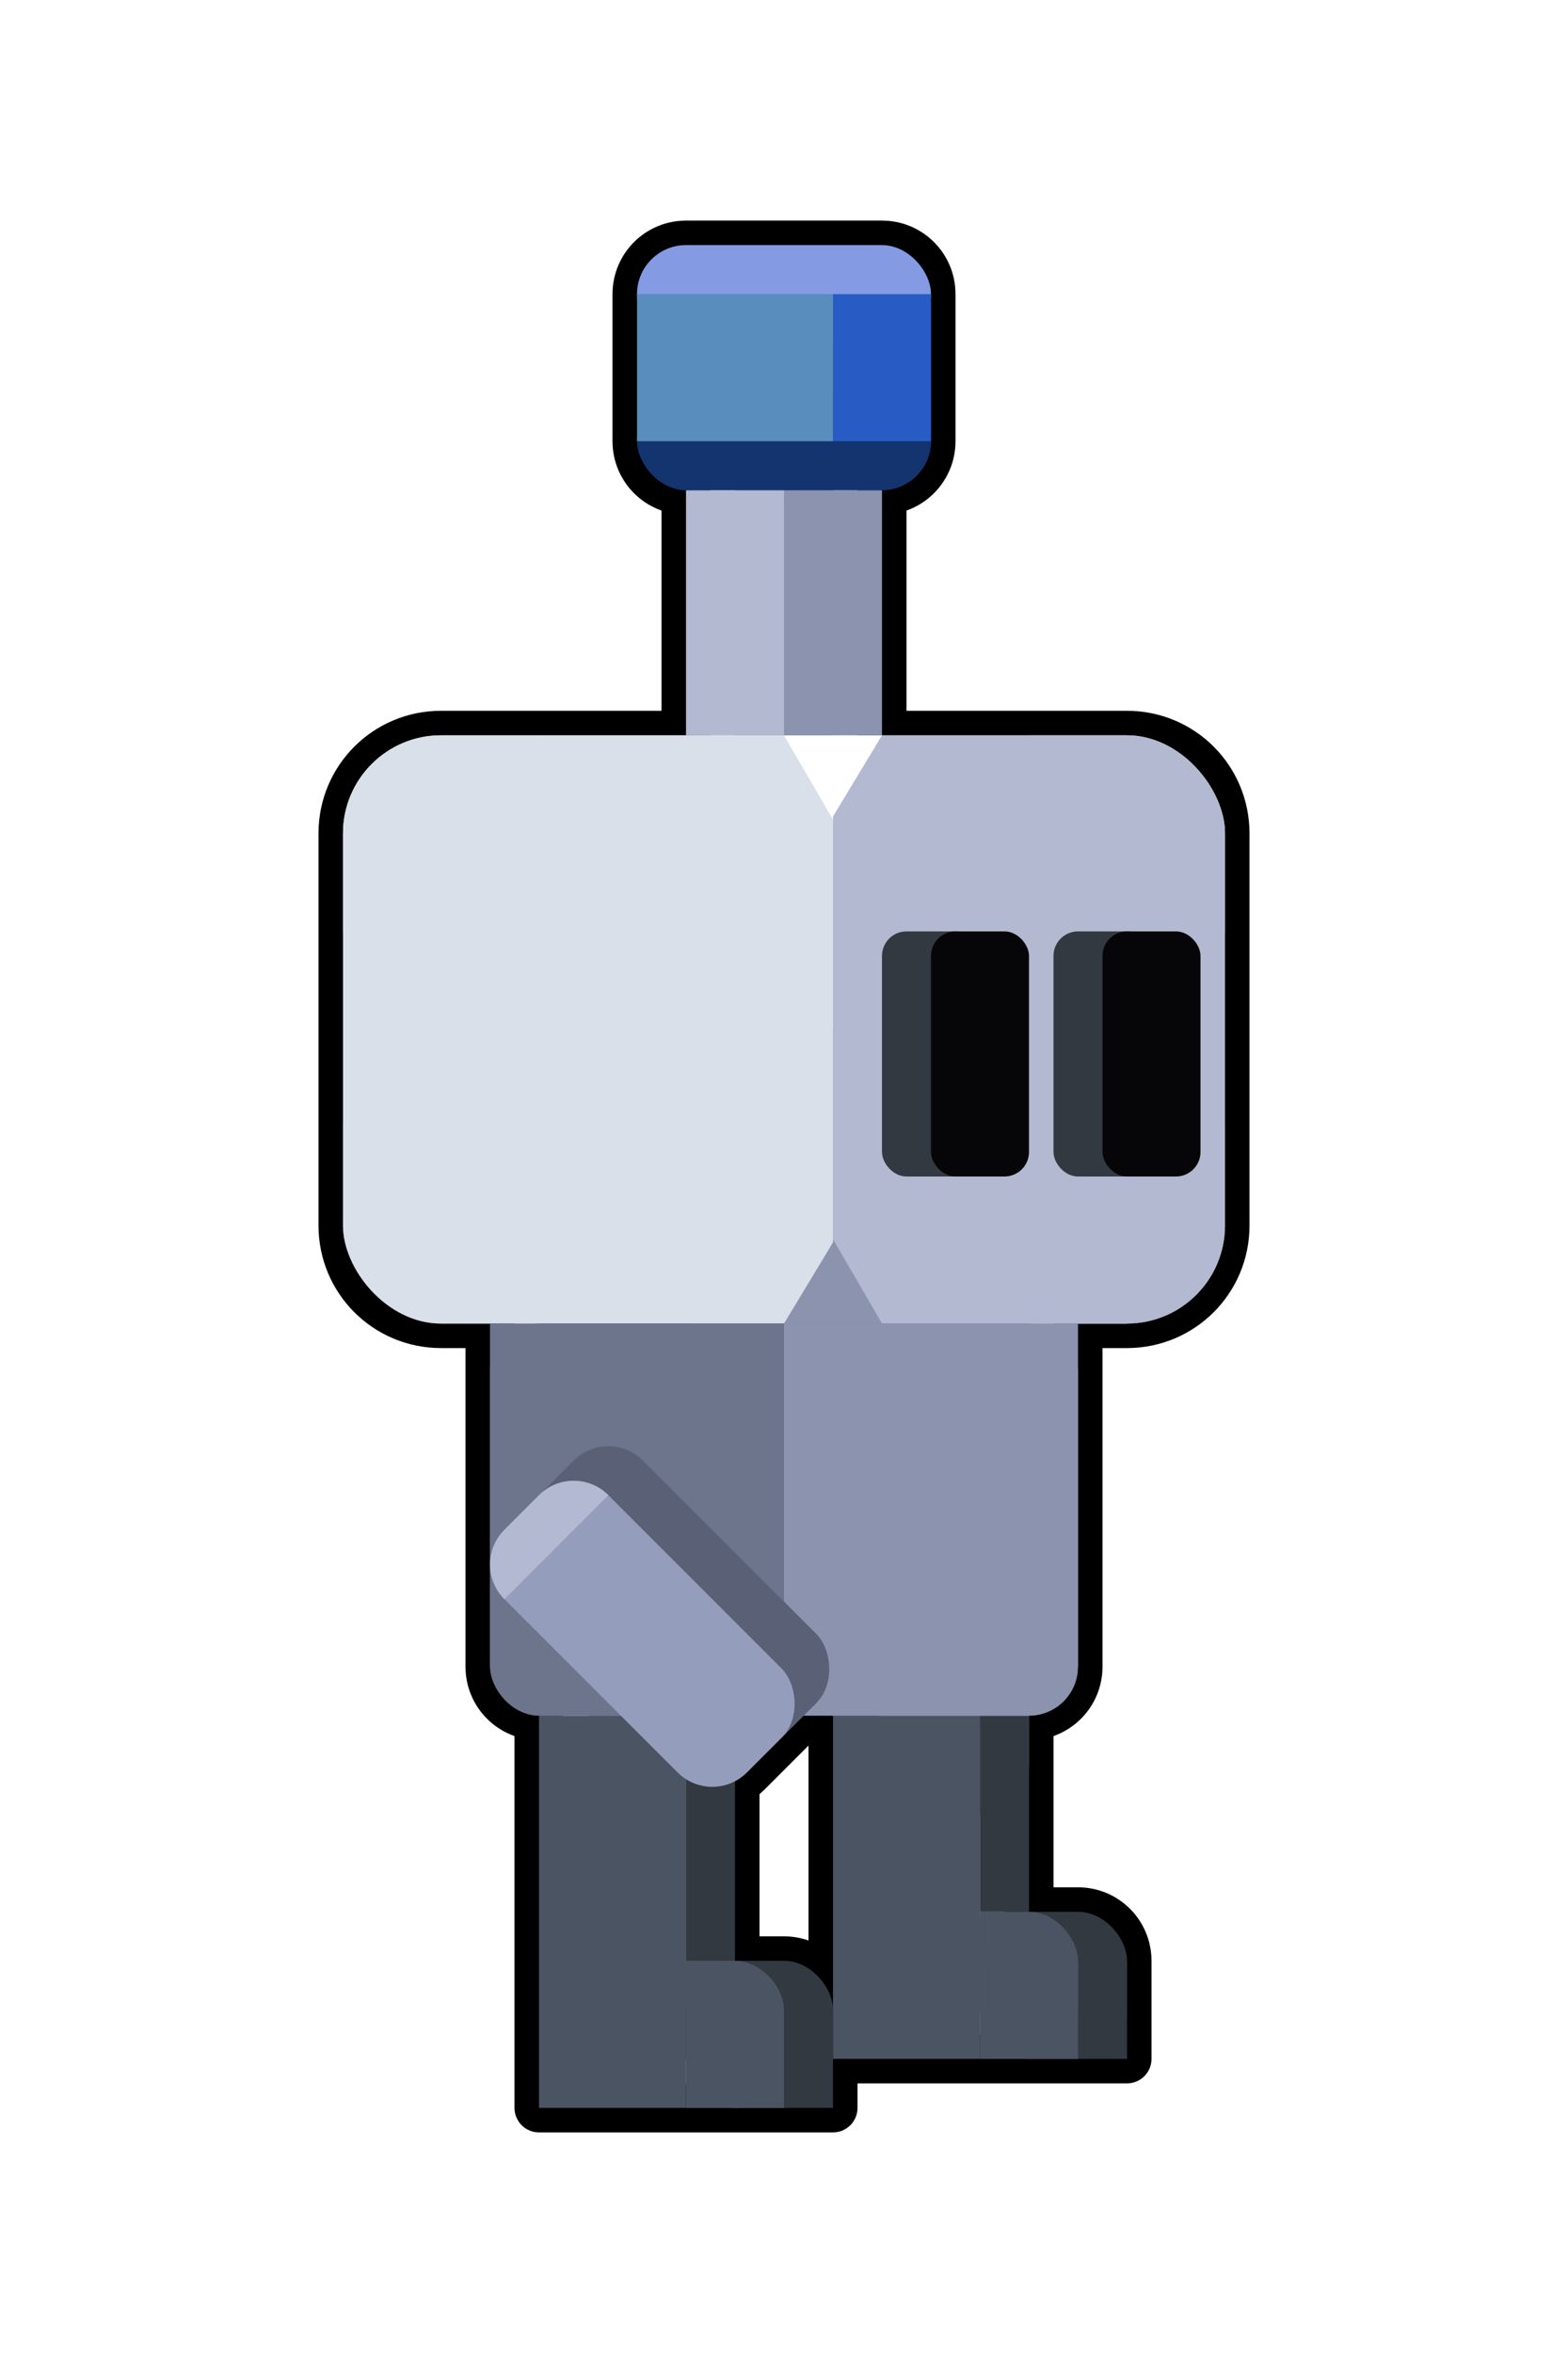 <?xml version="1.0" encoding="UTF-8" standalone="no"?>
<!-- Created with Inkscape (http://www.inkscape.org/) -->

<svg
   width="256"
   height="384"
   viewBox="0 0 256 384"
   version="1.1"
   id="svg5"
   inkscape:version="1.2.1 (9c6d41e410, 2022-07-14, custom)"
   sodipodi:docname="robot_hd_walk1_processed.svg"
   xmlns:inkscape="http://www.inkscape.org/namespaces/inkscape"
   xmlns:sodipodi="http://sodipodi.sourceforge.net/DTD/sodipodi-0.dtd"
   xmlns="http://www.w3.org/2000/svg"
   xmlns:svg="http://www.w3.org/2000/svg">
  <sodipodi:namedview
     id="namedview7"
     pagecolor="#505050"
     bordercolor="#eeeeee"
     borderopacity="1"
     inkscape:pageshadow="0"
     inkscape:pageopacity="0"
     inkscape:pagecheckerboard="0"
     inkscape:document-units="px"
     showgrid="false"
     units="px"
     width="1000px"
     scale-x="1"
     inkscape:zoom="1"
     inkscape:cx="170"
     inkscape:cy="232.5"
     inkscape:window-width="948"
     inkscape:window-height="989"
     inkscape:window-x="964"
     inkscape:window-y="38"
     inkscape:window-maximized="0"
     inkscape:current-layer="layer4"
     inkscape:showpageshadow="0"
     inkscape:deskcolor="#505050" />
  <defs
     id="defs2">
    <filter
       style="color-interpolation-filters:sRGB;"
       inkscape:label="Drop Shadow"
       id="filter6384"
       x="-0.267"
       y="-0.126"
       width="1.533"
       height="1.253">
      <feFlood
         flood-opacity="1"
         flood-color="rgb(0,0,0)"
         result="flood"
         id="feFlood6374" />
      <feComposite
         in="flood"
         in2="SourceGraphic"
         operator="in"
         result="composite1"
         id="feComposite6376" />
      <feGaussianBlur
         in="composite1"
         stdDeviation="16"
         result="blur"
         id="feGaussianBlur6378" />
      <feOffset
         dx="0"
         dy="0"
         result="offset"
         id="feOffset6380" />
      <feComposite
         in="SourceGraphic"
         in2="offset"
         operator="over"
         result="composite2"
         id="feComposite6382" />
    </filter>
  </defs>
  <g
     inkscape:groupmode="layer"
     id="layer4"
     inkscape:label="Shadow">
    <path
       id="path6336"
       style="fill:#5a6075;stroke-width:64;stroke-linecap:round;stroke-linejoin:round;paint-order:markers fill stroke;filter:url(#filter6384)"
       d="m 112,40 c -4.432,0 -8,3.568 -8,8 v 24 c 0,4.432 3.568,8 8,8 v 40 H 72 c -8.864,0 -16,7.136 -16,16 v 16 32 16 c 0,8.864 7.136,16 16,16 h 8 v 8 48 c 0,4.432 3.568,8 8,8 v 64 h 24 8 16 v -8 h 24 8 16 v -8 -8 c 0,-4.432 -3.568,-8 -8,-8 h -8 v -24 -8 c 4.432,0 8,-3.568 8,-8 v -48 -8 h 8 c 8.864,0 16,-7.136 16,-16 v -16 -32 -16 c 0,-8.864 -7.136,-16 -16,-16 H 168 144 V 80 c 4.432,0 8,-3.568 8,-8 V 48 c 0,-4.432 -3.568,-8 -8,-8 z m 19.211,240 H 136 v 48 c 0,-4.432 -3.568,-8 -8,-8 h -8 v -29.301 c 0.7,-0.368 1.359,-0.847 1.949,-1.438 l 5.656,-5.656 z" />
  </g>
  <g
     inkscape:label="Outline"
     inkscape:groupmode="layer"
     id="layer1">
    <path
       id="path6370"
       style="fill:none;stroke:#ffffff;stroke-width:16;stroke-linecap:round;stroke-linejoin:round;stroke-dasharray:none;stroke-opacity:1;paint-order:markers fill stroke"
       d="m 112,40 c -4.432,0 -8,3.568 -8,8 v 24 c 0,4.432 3.568,8 8,8 v 40 H 72 c -8.864,0 -16,7.136 -16,16 v 16 32 16 c 0,8.864 7.136,16 16,16 h 8 v 8 48 c 0,4.432 3.568,8 8,8 v 64 h 24 8 16 v -8 h 24 8 16 v -8 -8 c 0,-4.432 -3.568,-8 -8,-8 h -8 v -24 -8 c 4.432,0 8,-3.568 8,-8 v -48 -8 h 8 c 8.864,0 16,-7.136 16,-16 v -16 -32 -16 c 0,-8.864 -7.136,-16 -16,-16 H 168 144 V 80 c 4.432,0 8,-3.568 8,-8 V 48 c 0,-4.432 -3.568,-8 -8,-8 z m 19.211,240 H 136 v 48 c 0,-4.432 -3.568,-8 -8,-8 h -8 v -29.301 c 0.7,-0.368 1.359,-0.847 1.949,-1.438 l 5.656,-5.656 z" />
    <path
       id="rect5567"
       style="fill:none;stroke:#000000;stroke-width:8;stroke-linecap:round;stroke-linejoin:round;stroke-dasharray:none;stroke-opacity:1;paint-order:markers fill stroke"
       d="m 112,40 c -4.432,0 -8,3.568 -8,8 v 24 c 0,4.432 3.568,8 8,8 v 40 H 72 c -8.864,0 -16,7.136 -16,16 v 16 32 16 c 0,8.864 7.136,16 16,16 h 8 v 8 48 c 0,4.432 3.568,8 8,8 v 64 h 24 8 16 v -8 h 24 8 16 v -8 -8 c 0,-4.432 -3.568,-8 -8,-8 h -8 v -24 -8 c 4.432,0 8,-3.568 8,-8 v -48 -8 h 8 c 8.864,0 16,-7.136 16,-16 v -16 -32 -16 c 0,-8.864 -7.136,-16 -16,-16 H 168 144 V 80 c 4.432,0 8,-3.568 8,-8 V 48 c 0,-4.432 -3.568,-8 -8,-8 z m 19.211,240 H 136 v 48 c 0,-4.432 -3.568,-8 -8,-8 h -8 v -29.301 c 0.7,-0.368 1.359,-0.847 1.949,-1.438 l 5.656,-5.656 z" />
  </g>
  <g
     inkscape:groupmode="layer"
     id="layer2"
     inkscape:label="Main">
    <g
       id="g27882"
       transform="translate(40,24)"
       style="fill:#5a6075;fill-opacity:1"
       inkscape:label="ArmBack">
      <rect
         style="fill:#5a6075;fill-opacity:1;stroke:none;stroke-width:64;stroke-linecap:round;stroke-linejoin:round;paint-order:markers fill stroke"
         id="rect27878"
         width="16"
         height="56"
         x="-128"
         y="216"
         transform="scale(-1,1)"
         ry="8" />
      <rect
         style="fill:#5a6075;fill-opacity:1;stroke:none;stroke-width:64;stroke-linecap:round;stroke-linejoin:round;paint-order:markers fill stroke"
         id="rect27880"
         width="8"
         height="56"
         x="-120"
         y="216"
         transform="scale(-1,1)" />
    </g>
    <rect
       style="fill:#ffffff;fill-opacity:1;stroke-width:64;stroke-linecap:round;stroke-linejoin:round;paint-order:markers fill stroke"
       id="rect231"
       width="144"
       height="48"
       x="56"
       y="120"
       ry="16"
       inkscape:label="HeadShadeT" />
    <rect
       style="fill:#8b93af;fill-opacity:1;stroke-width:64;stroke-linecap:round;stroke-linejoin:round;paint-order:markers fill stroke"
       id="rect2982"
       width="144"
       height="48"
       x="56"
       y="168"
       ry="16"
       inkscape:label="HeadShadeB" />
    <g
       id="g12766"
       inkscape:label="HeadFaceL"
       transform="translate(0,24)">
      <rect
         style="fill:#dae0ea;fill-opacity:1;stroke-width:64;stroke-linecap:round;stroke-linejoin:round;paint-order:markers fill stroke"
         id="rect3762"
         width="48"
         height="96"
         x="56"
         y="96"
         ry="16" />
      <path
         style="fill:#dae0ea;fill-opacity:1;stroke:none;stroke-width:1px;stroke-linecap:butt;stroke-linejoin:miter;stroke-opacity:1"
         d="m 88,192 40,1.4e-4 8,-13.248 -2.4e-4,-68.988 L 128,96 H 88 Z"
         id="path12707"
         sodipodi:nodetypes="ccccccc" />
    </g>
    <g
       id="g12762"
       inkscape:label="HeadFaceR"
       transform="translate(0,24)">
      <rect
         style="fill:#b3b9d1;fill-opacity:1;stroke-width:64;stroke-linecap:round;stroke-linejoin:round;paint-order:markers fill stroke"
         id="rect6672"
         width="48"
         height="96"
         x="152"
         y="96"
         ry="16" />
      <path
         style="fill:#b3b9d1;fill-opacity:1;stroke:none;stroke-width:1px;stroke-linecap:butt;stroke-linejoin:miter;stroke-opacity:1"
         d="M 184,96 144,96 136,109.248 l 2.4e-4,68.988 8,13.764 h 40 z"
         id="path12758"
         sodipodi:nodetypes="ccccccc" />
    </g>
    <g
       id="g24057"
       inkscape:label="legR"
       transform="translate(16,16)">
      <g
         id="g15818">
        <rect
           style="fill:#333941;fill-opacity:1;stroke:none;stroke-width:64;stroke-linecap:round;stroke-linejoin:round;paint-order:markers fill stroke"
           id="rect15814"
           width="24"
           height="16"
           x="144"
           y="304" />
        <rect
           style="fill:#333941;fill-opacity:1;stroke:none;stroke-width:64;stroke-linecap:round;stroke-linejoin:round;paint-order:markers fill stroke"
           id="rect15754"
           width="24"
           height="24"
           x="144"
           y="296"
           ry="8" />
      </g>
      <rect
         style="fill:#4a5462;fill-opacity:1;stroke:none;stroke-width:64;stroke-linecap:round;stroke-linejoin:round;paint-order:markers fill stroke"
         id="rect15674"
         width="24"
         height="64"
         x="120"
         y="256" />
      <rect
         style="fill:#333941;fill-opacity:1;stroke:none;stroke-width:64;stroke-linecap:round;stroke-linejoin:round;paint-order:markers fill stroke"
         id="rect15752"
         width="8"
         height="40"
         x="144"
         y="256" />
      <g
         id="g15828">
        <rect
           style="fill:#4a5462;fill-opacity:1;stroke:none;stroke-width:64;stroke-linecap:round;stroke-linejoin:round;paint-order:markers fill stroke"
           id="rect15676"
           width="16"
           height="24"
           x="144"
           y="296"
           ry="8" />
        <rect
           style="fill:#4a5462;fill-opacity:1;stroke:none;stroke-width:64;stroke-linecap:round;stroke-linejoin:round;paint-order:markers fill stroke"
           id="rect15810"
           width="8"
           height="24"
           x="144"
           y="296" />
        <rect
           style="fill:#4a5462;fill-opacity:1;stroke:none;stroke-width:64;stroke-linecap:round;stroke-linejoin:round;paint-order:markers fill stroke"
           id="rect15812"
           width="8"
           height="16"
           x="152"
           y="304" />
      </g>
    </g>
    <g
       id="g24068"
       inkscape:label="legL"
       transform="translate(-8,24)">
      <rect
         style="fill:#4a5462;fill-opacity:1;stroke:none;stroke-width:64;stroke-linecap:round;stroke-linejoin:round;paint-order:markers fill stroke"
         id="rect13494"
         width="24"
         height="64"
         x="96"
         y="256" />
      <rect
         style="fill:#333941;fill-opacity:1;stroke:none;stroke-width:64;stroke-linecap:round;stroke-linejoin:round;paint-order:markers fill stroke"
         id="rect15750"
         width="8"
         height="40"
         x="120"
         y="256"
         inkscape:label="rect15750" />
      <g
         id="g15850"
         transform="translate(-24)">
        <rect
           style="fill:#333941;fill-opacity:1;stroke:none;stroke-width:64;stroke-linecap:round;stroke-linejoin:round;paint-order:markers fill stroke"
           id="rect15846"
           width="24"
           height="16"
           x="144"
           y="304" />
        <rect
           style="fill:#333941;fill-opacity:1;stroke:none;stroke-width:64;stroke-linecap:round;stroke-linejoin:round;paint-order:markers fill stroke"
           id="rect15848"
           width="24"
           height="24"
           x="144"
           y="296"
           ry="8" />
      </g>
      <g
         id="g15858"
         transform="translate(-24)">
        <rect
           style="fill:#4a5462;fill-opacity:1;stroke:none;stroke-width:64;stroke-linecap:round;stroke-linejoin:round;paint-order:markers fill stroke"
           id="rect15852"
           width="16"
           height="24"
           x="144"
           y="296"
           ry="8" />
        <rect
           style="fill:#4a5462;fill-opacity:1;stroke:none;stroke-width:64;stroke-linecap:round;stroke-linejoin:round;paint-order:markers fill stroke"
           id="rect15854"
           width="8"
           height="24"
           x="144"
           y="296" />
        <rect
           style="fill:#4a5462;fill-opacity:1;stroke:none;stroke-width:64;stroke-linecap:round;stroke-linejoin:round;paint-order:markers fill stroke"
           id="rect15856"
           width="8"
           height="16"
           x="152"
           y="304" />
      </g>
    </g>
    <g
       id="g15743"
       inkscape:label="bodyL"
       transform="translate(0,24)">
      <rect
         style="fill:#6d758d;fill-opacity:1;stroke-width:64;stroke-linecap:round;stroke-linejoin:round;paint-order:markers fill stroke"
         id="rect8230"
         width="48"
         height="56"
         x="80"
         y="192" />
      <rect
         style="fill:#6d758d;fill-opacity:1;stroke-width:64;stroke-linecap:round;stroke-linejoin:round;paint-order:markers fill stroke"
         id="rect15680"
         width="40"
         height="64"
         x="88"
         y="192" />
      <rect
         style="fill:#6d758d;fill-opacity:1;stroke-width:64;stroke-linecap:round;stroke-linejoin:round;paint-order:markers fill stroke"
         id="rect15682"
         width="40"
         height="64"
         x="80"
         y="192"
         ry="8" />
    </g>
    <g
       id="g15748"
       inkscape:label="bodyR"
       transform="translate(0,24)">
      <rect
         style="fill:#8b93af;fill-opacity:1;stroke-width:64;stroke-linecap:round;stroke-linejoin:round;paint-order:markers fill stroke"
         id="rect11914"
         width="48"
         height="56"
         x="128"
         y="192" />
      <rect
         style="fill:#8b93af;fill-opacity:1;stroke-width:64;stroke-linecap:round;stroke-linejoin:round;paint-order:markers fill stroke"
         id="rect15736"
         width="40"
         height="64"
         x="128"
         y="192" />
      <rect
         style="fill:#8b93af;fill-opacity:1;stroke-width:64;stroke-linecap:round;stroke-linejoin:round;paint-order:markers fill stroke"
         id="rect15738"
         width="40"
         height="64"
         x="136"
         y="192"
         ry="8" />
    </g>
    <g
       id="g24046"
       inkscape:label="Eyes"
       transform="translate(0,24)">
      <g
         id="g16652">
        <rect
           style="fill:#333941;fill-opacity:1;stroke:none;stroke-width:64;stroke-linecap:round;stroke-linejoin:round;paint-order:markers fill stroke"
           id="rect16642"
           width="16"
           height="40"
           x="172"
           y="128"
           ry="4" />
        <rect
           style="fill:#060608;fill-opacity:1;stroke:none;stroke-width:64;stroke-linecap:round;stroke-linejoin:round;paint-order:markers fill stroke"
           id="rect15860"
           width="16"
           height="40"
           x="180"
           y="128"
           ry="4" />
      </g>
      <g
         id="g16648"
         transform="translate(4)">
        <rect
           style="fill:#333941;fill-opacity:1;stroke:none;stroke-width:64;stroke-linecap:round;stroke-linejoin:round;paint-order:markers fill stroke"
           id="rect16644"
           width="16"
           height="40"
           x="140"
           y="128"
           ry="4" />
        <rect
           style="fill:#060608;fill-opacity:1;stroke:none;stroke-width:64;stroke-linecap:round;stroke-linejoin:round;paint-order:markers fill stroke"
           id="rect16640"
           width="16"
           height="40"
           x="148"
           y="128"
           ry="4" />
      </g>
    </g>
    <g
       id="g24038"
       inkscape:label="AntennaBase"
       transform="translate(0,24)">
      <rect
         style="fill:#b3b9d1;fill-opacity:1;stroke:none;stroke-width:64;stroke-linecap:round;stroke-linejoin:round;paint-order:markers fill stroke"
         id="rect17432"
         width="16"
         height="40"
         x="112"
         y="56" />
      <rect
         style="fill:#8b93af;fill-opacity:1;stroke:none;stroke-width:64;stroke-linecap:round;stroke-linejoin:round;paint-order:markers fill stroke"
         id="rect18886"
         width="16"
         height="40"
         x="128"
         y="56" />
    </g>
    <g
       id="g24034"
       inkscape:label="AntennaHead"
       transform="translate(0,24)">
      <rect
         style="fill:#14346f;fill-opacity:1;stroke:none;stroke-width:64;stroke-linecap:round;stroke-linejoin:round;paint-order:markers fill stroke"
         id="rect20340"
         width="48"
         height="16"
         x="104"
         y="40"
         ry="8" />
      <rect
         style="fill:#849be4;fill-opacity:1;stroke:none;stroke-width:64;stroke-linecap:round;stroke-linejoin:round;paint-order:markers fill stroke"
         id="rect21068"
         width="48"
         height="16"
         x="104"
         y="16"
         ry="8" />
      <rect
         style="fill:#588dbe;fill-opacity:1;stroke:none;stroke-width:64;stroke-linecap:round;stroke-linejoin:round;paint-order:markers fill stroke"
         id="rect21796"
         width="32"
         height="24"
         x="104"
         y="24" />
      <rect
         style="fill:#285cc4;fill-opacity:1;stroke:none;stroke-width:64;stroke-linecap:round;stroke-linejoin:round;paint-order:markers fill stroke"
         id="rect22576"
         width="16"
         height="24"
         x="136"
         y="24" />
    </g>
    <g
       id="g27972"
       inkscape:label="ArmFront"
       transform="rotate(-45,125.811,239.652)">
      <g
         id="g27145"
         transform="translate(-16)"
         style="fill:#5a6075;fill-opacity:1">
        <rect
           style="fill:#5a6075;fill-opacity:1;stroke:none;stroke-width:64;stroke-linecap:round;stroke-linejoin:round;paint-order:markers fill stroke"
           id="rect26357"
           width="16"
           height="56"
           x="-128"
           y="216"
           transform="scale(-1,1)"
           ry="8" />
        <rect
           style="fill:#5a6075;fill-opacity:1;stroke:none;stroke-width:64;stroke-linecap:round;stroke-linejoin:round;paint-order:markers fill stroke"
           id="rect27139"
           width="8"
           height="56"
           x="-120"
           y="216"
           transform="scale(-1,1)" />
      </g>
      <rect
         style="fill:#949dbb;fill-opacity:1;stroke:none;stroke-width:64;stroke-linecap:round;stroke-linejoin:round;paint-order:markers fill stroke"
         id="rect24123"
         width="24"
         height="56"
         x="-104"
         y="216"
         transform="scale(-1,1)"
         ry="8" />
      <path
         id="rect27147"
         style="fill:#b3b9d1;fill-opacity:1;stroke:none;stroke-width:64;stroke-linecap:round;stroke-linejoin:round;paint-order:markers fill stroke"
         d="m -88,216 c 4.432,0 8,3.568 8,8 h -24 c 0,-4.432 3.568,-8 8,-8 z"
         transform="scale(-1,1)" />
    </g>
  </g>
</svg>
